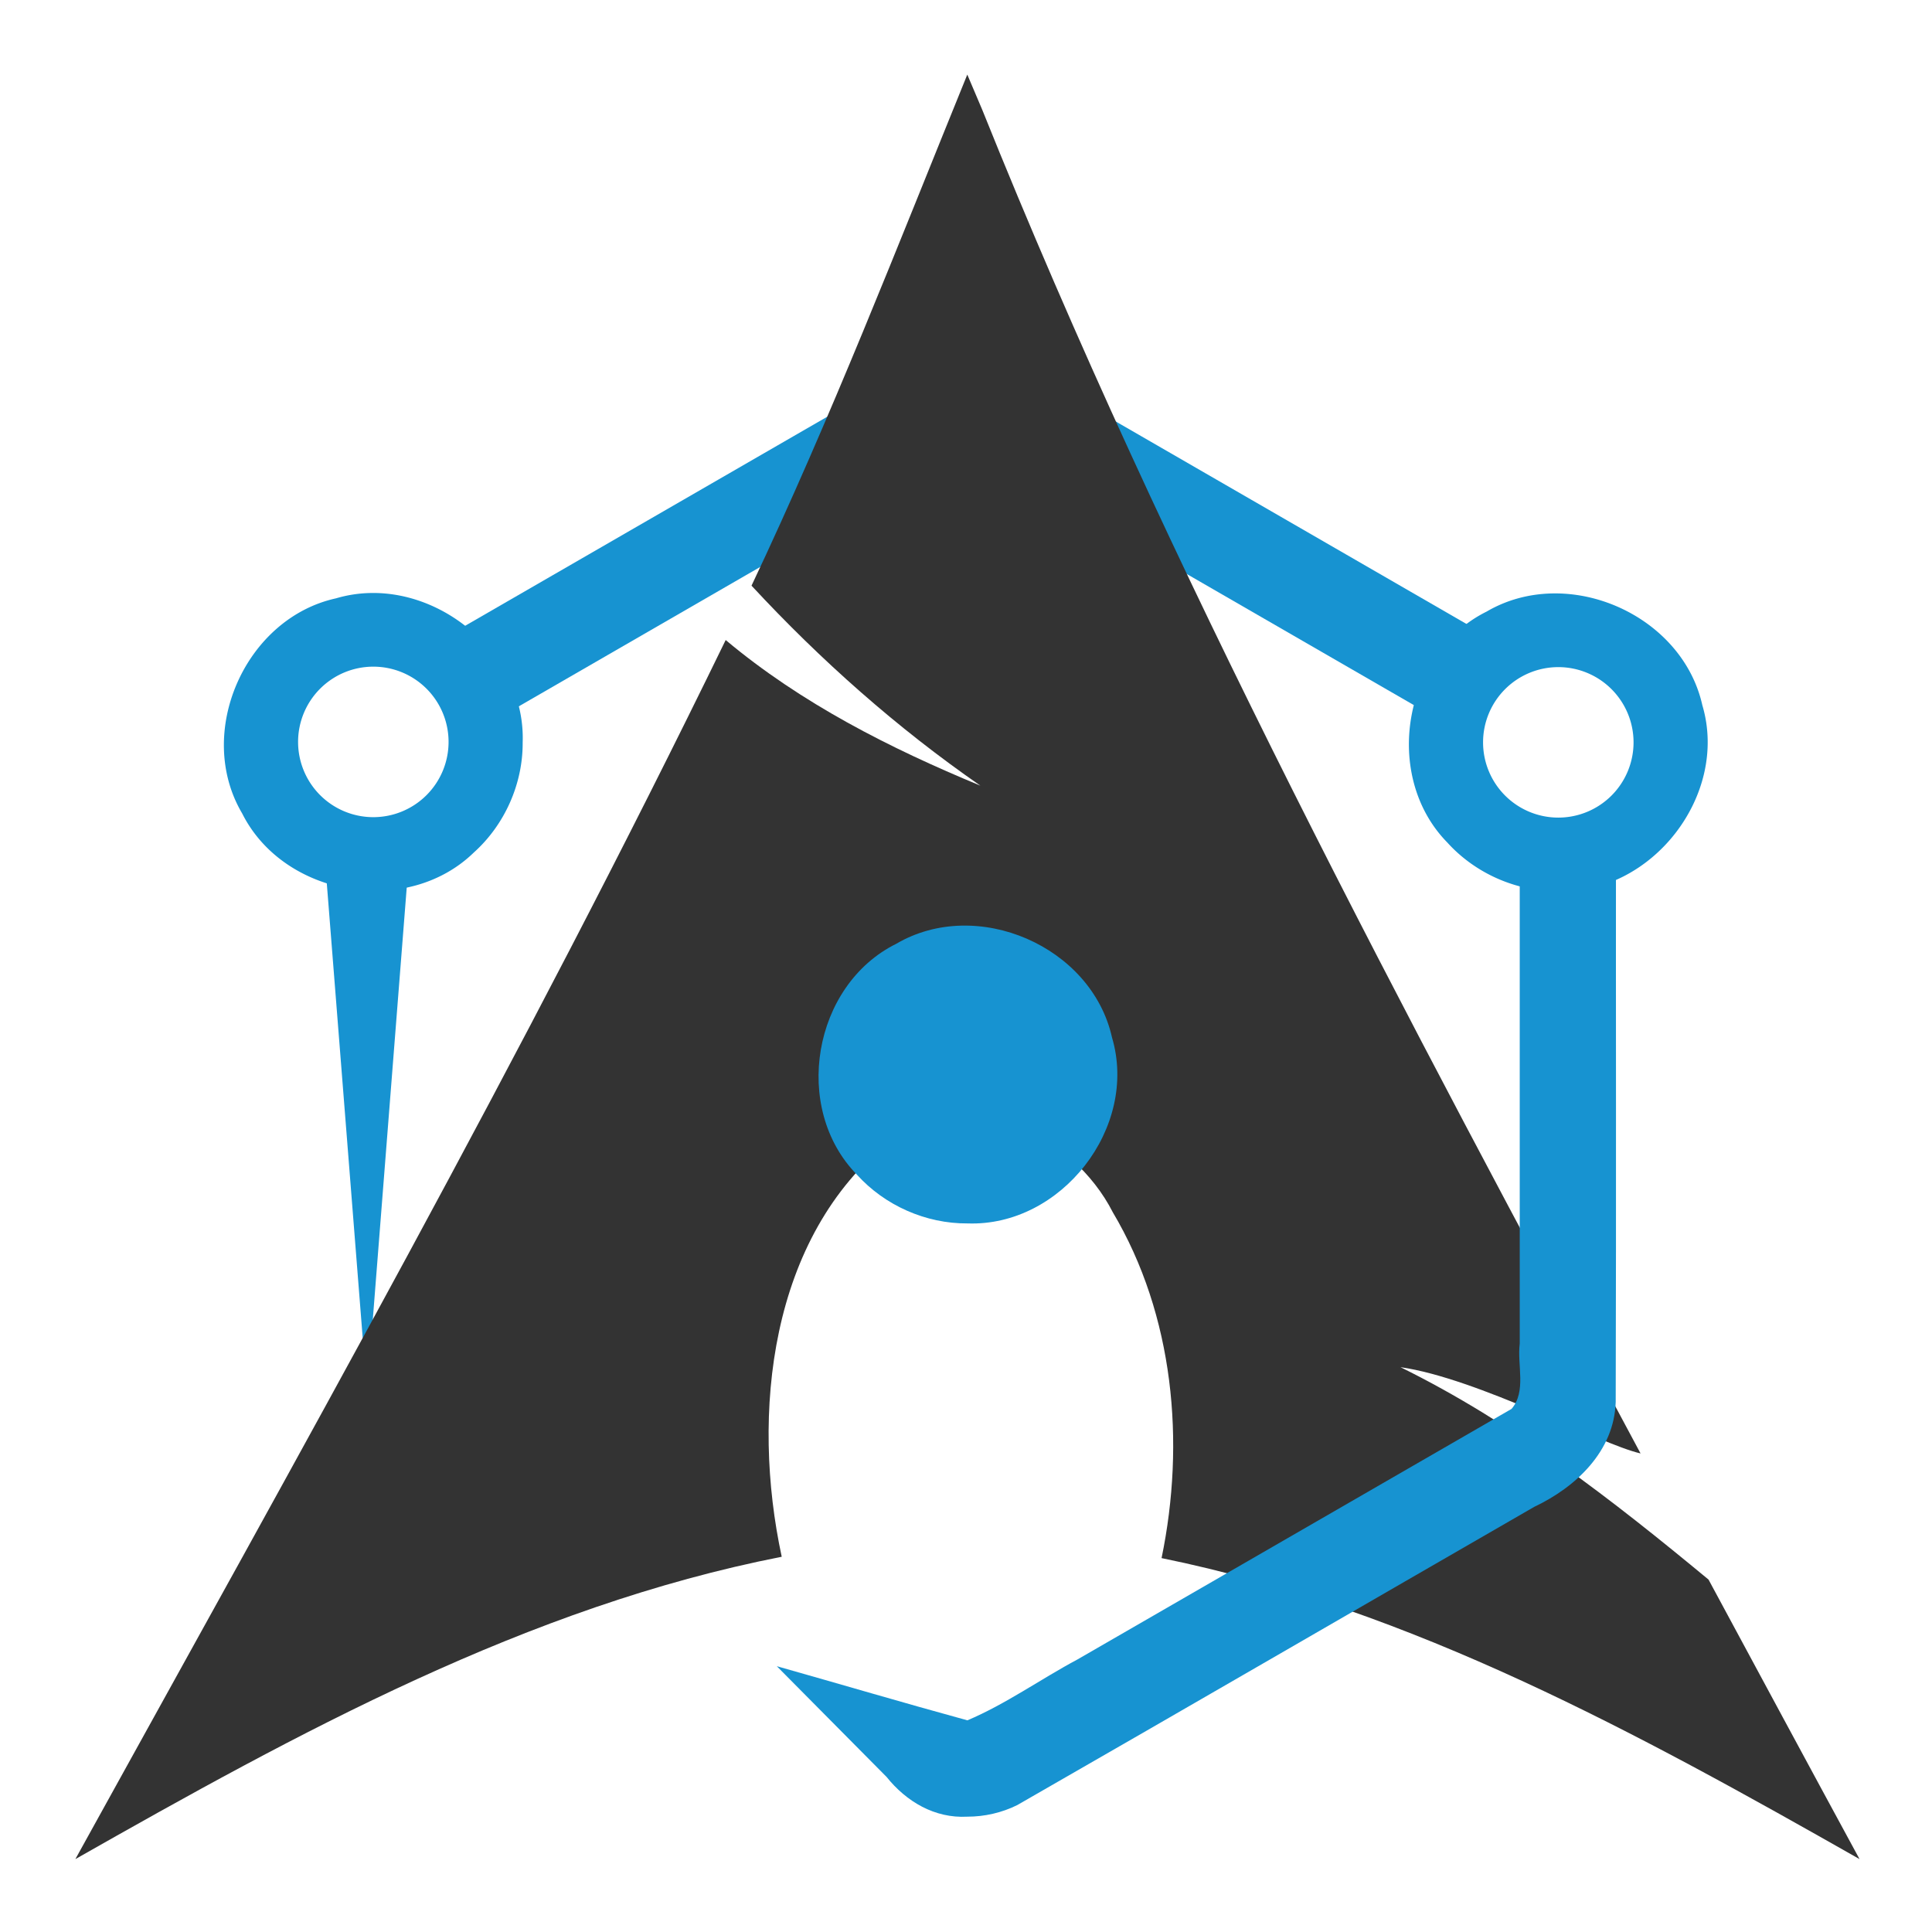 <?xml version="1.0" encoding="UTF-8" standalone="no"?>
<svg
   xmlns:dc="http://purl.org/dc/elements/1.1/"
   xmlns:cc="http://creativecommons.org/ns#"
   xmlns:rdf="http://www.w3.org/1999/02/22-rdf-syntax-ns#"
   xmlns:svg="http://www.w3.org/2000/svg"
   xmlns="http://www.w3.org/2000/svg"
   xmlns:xlink="http://www.w3.org/1999/xlink"
   version="1.1"
   id="svg5182"
   viewBox="0 0 180 180"
   height="180"
   width="180">
  <defs
     id="defs5184">
    <linearGradient
       x1="112.499"
       y1="6.137"
       x2="112.499"
       y2="129.347"
       id="path1082_2_"
       gradientUnits="userSpaceOnUse"
       gradientTransform="translate(287,-83)">
      <stop
         id="stop193"
         style="stop-color:#ffffff;stop-opacity:0"
         offset="0" />
      <stop
         id="stop195"
         style="stop-color:#ffffff;stop-opacity:0.275"
         offset="1" />
      <midPointStop
         offset="0"
         style="stop-color:#FFFFFF"
         id="midPointStop197" />
      <midPointStop
         offset="0.5"
         style="stop-color:#FFFFFF"
         id="midPointStop199" />
      <midPointStop
         offset="1"
         style="stop-color:#000000"
         id="midPointStop201" />
    </linearGradient>
    <linearGradient
       x1="541.335"
       y1="104.507"
       x2="606.912"
       y2="303.14"
       id="linearGradient2544"
       xlink:href="#path1082_2_"
       gradientUnits="userSpaceOnUse"
       gradientTransform="matrix(-0.394,0,0,0.394,357.52,122.002)" />
    <linearGradient
       id="linearGradient3388">
      <stop
         id="stop3390"
         style="stop-color:#000000;stop-opacity:0"
         offset="0" />
      <stop
         id="stop3392"
         style="stop-color:#000000;stop-opacity:0.371"
         offset="1" />
    </linearGradient>
    <linearGradient
       x1="490.723"
       y1="237.724"
       x2="490.723"
       y2="183.964"
       id="linearGradient4416"
       xlink:href="#linearGradient3388"
       gradientUnits="userSpaceOnUse"
       gradientTransform="matrix(0.749,0,0,0.749,-35.46,91.441)" />
  </defs>
  <g
     style="display:inline"
     id="layer6">
    <rect
       transform="matrix(0.5,-0.866,0.866,0.5,0,0)"
       y="100.012"
       x="8.973"
       height="52.53"
       width="8.999"
       id="rect4161-7"
       style="fill:#1793d1;fill-opacity:1;stroke:none" />
    <rect
       transform="matrix(-0.5,-0.866,-0.866,0.5,0,0)"
       y="-55.453"
       x="-81.161"
       height="52.53"
       width="8.999"
       id="rect4161-7-2"
       style="fill:#1793d1;fill-opacity:1;stroke:none" />
    <path
       id="path4193"
       d="m 34.196,129.763 3.922,-49.928 -7.8,0.837 z"
       style="display:inline;fill:#1793d1;fill-opacity:1;fill-rule:evenodd;stroke:none;stroke-width:1px;stroke-linecap:butt;stroke-linejoin:miter;stroke-opacity:1" />
  </g>
  <g
     transform="translate(0,-40)"
     style="display:inline"
     id="layer2">
    <g
       transform="translate(-249.174,-81.134)"
       id="layer1">
      <g
         style="fill:#333333;fill-opacity:1"
         transform="matrix(0.875,0,0,0.875,14.731,23.409)"
         id="g2424">
        <path
           id="path2518"
           d="m 370.929,119.629 c -7.418,18.238 -14.544,36.611 -22.974,54.416 7.347,7.927 15.478,15.138 24.367,21.295 -9.639,-3.986 -19.086,-8.771 -27.118,-15.506 -21.457,44.112 -45.535,86.88 -69.243,129.804 23.708,-13.455 48.185,-26.894 75.21,-32.192 -3.271,-15.185 -1.338,-34.08 11.589,-44.327 8.182,-6.272 19.458,-0.625 23.664,7.649 6.512,10.957 7.742,24.489 5.192,36.821 26.686,5.438 50.863,18.732 74.317,32.049 -5.383,-9.908 -10.727,-19.837 -16.078,-29.762 -10.24,-8.477 -20.814,-16.718 -32.799,-22.617 8.255,1.188 21.203,8.19 25.561,9.186 -25.098,-46.806 -50.272,-93.712 -70.093,-143.065 l -0.788,-1.856 -0.806,-1.895 3e-5,0 z"
           style="display:inline;fill:#333333;fill-opacity:1;fill-rule:evenodd;stroke:none" />
      </g>
    </g>
  </g>
  <g
     style="display:inline"
     id="layer5">
    <g
       style="display:inline;fill:#1793d1;fill-opacity:1"
       id="g4155-6"
       transform="translate(-19.868,-841.242)">
      <g
         transform="matrix(1.25,0,0,-1.25,109.987,990.497)"
         id="g20-4"
         style="fill:#1793d1;fill-opacity:1">
        <path
           id="path22-2"
           d="m 0,-16 c -2.43,-0.135 -4.548,1.127 -6.014,2.961 L -14.197,-4.785 c 4.738,-1.338 9.459,-2.736 14.207,-4.035 2.858,1.209 5.451,3.068 8.203,4.538 L 40.567,14.393 c 1.12,1.306 0.41,3.253 0.61,4.868 l 0,38.465 7.172,0.906 C 48.337,43.078 48.374,30.469 48.33,14.915 48.222,11.241 45.369,8.565 42.254,7.09 29.407,-0.315 16.582,-7.761 3.719,-15.14 2.568,-15.709 1.284,-16.001 0,-16 Z"
           style="fill:#1793d1;fill-opacity:1;fill-rule:nonzero;stroke:none" />
      </g>
    </g>
  </g>
  <g
     transform="translate(0,-40)"
     style="display:inline"
     id="layer4">
    <g
       style="fill:#689f63;fill-opacity:1"
       transform="translate(-19.868,16.12)"
       id="g4522">
      <path
         id="path38"
         transform="translate(19.868,23.88)"
         d="m 144.545,55.291 c -2.088,0.053 -4.163,0.588 -6.039,1.689 -7.776,3.849 -9.746,15.309 -3.666,21.512 2.595,2.874 6.422,4.566 10.295,4.543 8.734,0.323 15.962,-8.934 13.469,-17.328 -1.421,-6.375 -7.794,-10.574 -14.059,-10.416 z m 0.639,6.863 a 7.01,7.01 0 0 1 7.01,7.01 7.01,7.01 0 0 1 -7.01,7.01 7.01,7.01 0 0 1 -7.01,-7.01 7.01,7.01 0 0 1 7.01,-7.01 z"
         style="fill:#1793d1;fill-opacity:1" />
      <path
         id="path42-3"
         transform="translate(19.868,23.88)"
         d="m 34.479,55.25 c -1.056,0.025 -2.118,0.184 -3.166,0.494 -8.492,1.863 -13.185,12.536 -8.754,20.035 3.889,7.768 15.35,9.707 21.58,3.654 2.876,-2.579 4.581,-6.397 4.557,-10.262 C 48.968,61.514 41.872,55.078 34.479,55.25 Z m 0.303,6.861 a 7.01,7.01 0 0 1 7.01,7.012 7.01,7.01 0 0 1 -7.01,7.01 7.01,7.01 0 0 1 -7.01,-7.01 7.01,7.01 0 0 1 7.01,-7.012 z"
         style="fill:#1793d1;fill-opacity:1" />
      <path
         id="path38-8"
         d="m 110,137.863 c 8.734,0.323 15.963,-8.934 13.47,-17.328 -1.895,-8.5 -12.593,-13.13 -20.099,-8.725 -7.776,3.849 -9.745,15.309 -3.665,21.512 2.595,2.874 6.422,4.566 10.295,4.542 z"
         style="display:inline;fill:#1793d1;fill-opacity:1" />
    </g>
  </g>
</svg>

